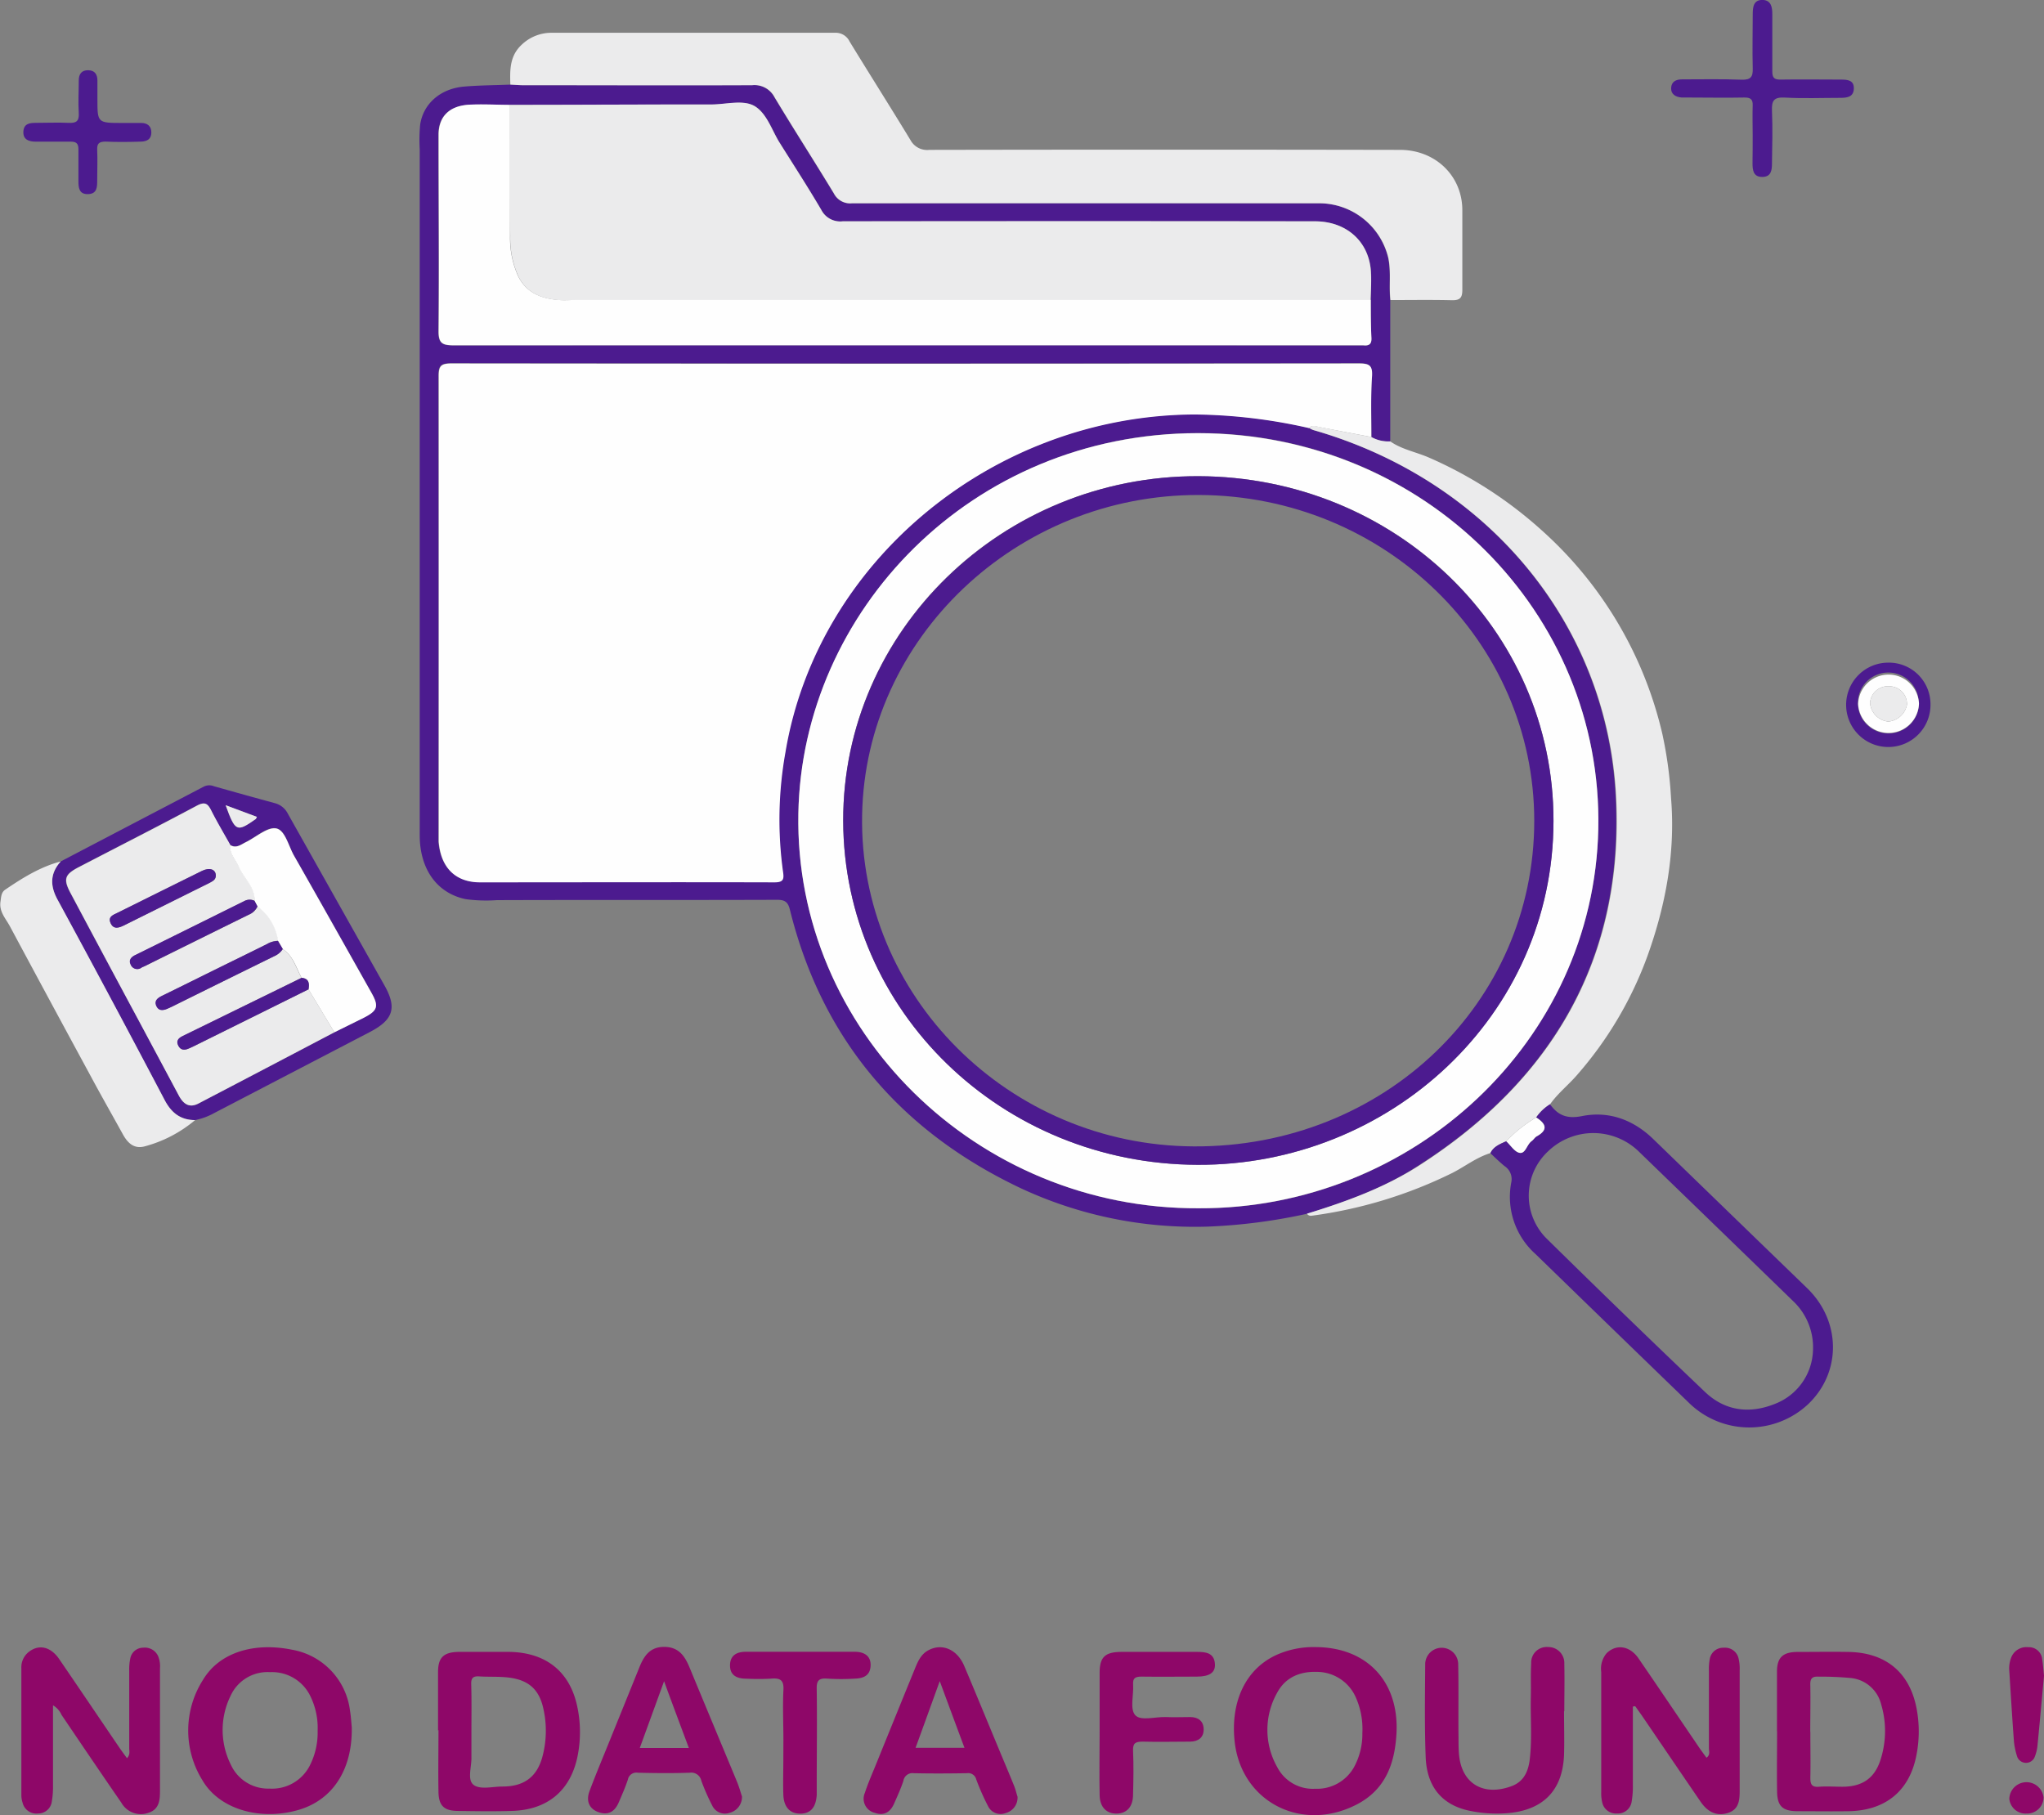 <svg id="Layer_1" data-name="Layer 1" xmlns="http://www.w3.org/2000/svg" viewBox="0 0 376 333.92"><rect x="0" y="0" width="376" height="333.92" fill="#808080" stroke="none"/><defs><style>.cls-1{fill:#4c1b8f;}.cls-2{fill:#ebebec;}.cls-3{fill:#8e0768;}.cls-4{fill:#fefefe;}</style></defs><path class="cls-1" d="M252.4,259.29a103.12,103.12,0,0,1-18.3,2.36,75.81,75.81,0,0,1-34.19-7c-22.45-10.59-36.75-27.69-42.6-51.28-.34-1.38-.86-1.85-2.39-1.84-17.17.06-34.35,0-51.53.06a28,28,0,0,1-5.72-.18c-4.8-1-7.87-4.72-8.39-10.16-.09-1-.07-1.93-.07-2.89q0-62.44,0-124.9a29.73,29.73,0,0,1,.08-4.53c.58-3.87,3.74-6.62,8.06-7,2.82-.24,5.66-.25,8.49-.36.78,0,1.55.11,2.33.11,14.06,0,28.11,0,42.17,0a4.14,4.14,0,0,1,4.1,2.2c3.57,5.94,7.33,11.77,10.92,17.7a3.36,3.36,0,0,0,3.35,1.82q43-.08,86,0a13.09,13.09,0,0,1,12.63,10c.56,2.6.1,5.22.4,7.81q0,13,0,26a6.35,6.35,0,0,1-3.47-.8c0-3.79-.12-7.58.06-11.36.09-1.9-.56-2.23-2.37-2.23q-83.49.08-167,0c-1.92,0-2.32.5-2.32,2.29q.09,42.12,0,84.24c0,.48,0,1,0,1.44.39,4.78,3.09,7.47,7.6,7.48,18,0,36.06,0,54.09,0,1.62,0,1.86-.5,1.65-1.89a70,70,0,0,1,.43-22c5.86-35.23,38.31-62,75.3-62.18a98.56,98.56,0,0,1,21.05,2.51,4.17,4.17,0,0,0,.73.37c31.95,9.14,54.24,35.64,55.73,67.83,1.34,29-11.34,51.58-36.37,67.55C266.61,254.53,259.57,257.09,252.4,259.29Zm-146.58-204c-2.55,0-5.11-.16-7.65,0-3.65.24-5.55,2.25-5.54,5.54,0,12,.12,24.07,0,36.11,0,2.25.71,2.61,2.82,2.61q83-.07,166.05,0c.43,0,.86,0,1.28,0,1,.11,1.54-.21,1.49-1.34-.11-2.34-.09-4.68-.12-7,0-1.72.16-3.44.06-5.15-.32-5.6-4.48-9.34-10.3-9.34q-43.44,0-86.87,0a3.91,3.91,0,0,1-3.93-2.09c-2.49-4.24-5.17-8.37-7.78-12.54C154,59.85,153,56.9,151,55.61s-5.37-.39-8.13-.39C130.52,55.21,118.17,55.26,105.82,55.29Zm126.69,203c39.38.14,72.67-30.62,73.5-69.81.85-39.71-32-72.88-73.64-72.82s-72.85,32.88-73.51,70.05C158.15,225.57,191.68,258.49,232.51,258.27Z" transform="translate(-12 -36)"/><path class="cls-2" d="M267.78,91.2c-.3-2.59.16-5.21-.4-7.81a13.09,13.09,0,0,0-12.63-10q-43,0-86,0a3.36,3.36,0,0,1-3.35-1.82c-3.59-5.93-7.35-11.76-10.92-17.7a4.14,4.14,0,0,0-4.1-2.2c-14.06.06-28.11,0-42.17,0-.78,0-1.55-.07-2.33-.11-.08-2.69-.16-5.32,2.19-7.43a7.88,7.88,0,0,1,5.36-2.1c17.39,0,34.78,0,52.17,0a2.82,2.82,0,0,1,2.68,1.6c3.72,6.08,7.53,12.09,11.23,18.18a3.47,3.47,0,0,0,3.43,1.76q43.23-.08,86.47,0C276,63.52,281,68.31,281,74.68c0,4.88,0,9.77,0,14.65,0,1.43-.41,1.93-1.92,1.9C275.31,91.14,271.55,91.2,267.78,91.2Z" transform="translate(-12 -36)"/><path class="cls-2" d="M264.26,116.39a6.35,6.35,0,0,0,3.47.8c2.1,1.47,4.65,1.93,7,2.93a76.45,76.45,0,0,1,20.61,13.2A72.12,72.12,0,0,1,317.79,171a74.55,74.55,0,0,1,1.6,11.77c.83,10-.95,19.63-4.3,29a69,69,0,0,1-13,22c-1.59,1.84-3.53,3.36-4.94,5.36a8.5,8.5,0,0,0-2.54,2.42,24.89,24.89,0,0,0-5.51,4.38c-1.15.51-2.35,1-2.92,2.19-2.6.79-4.71,2.49-7.09,3.69a83.07,83.07,0,0,1-25.76,7.83.86.86,0,0,1-.91-.37c7.17-2.2,14.21-4.76,20.52-8.78,25-16,37.71-38.53,36.37-67.55-1.49-32.19-23.78-58.69-55.73-67.83a4.17,4.17,0,0,1-.73-.37c.5-.62,1.1-.35,1.73-.23C257.79,115.17,261,115.77,264.26,116.39Z" transform="translate(-12 -36)"/><path class="cls-1" d="M286.16,248.14c.57-1.23,1.77-1.68,2.92-2.19.82.75,1.56,2,2.48,2.13,1.08.17,1.3-1.54,2.2-2.17.34-.24.56-.66.91-.86,2.21-1.22,1.68-2.36-.08-3.48a8.5,8.5,0,0,1,2.54-2.42c1.46,2,3.06,2.72,5.86,2.17,5-1,9.5.69,13.16,4.25Q330.31,259.3,344.46,273c6.23,6.07,6.29,15.43.19,21.28a15.85,15.85,0,0,1-22-.25q-14.1-13.64-28.16-27.31a14.09,14.09,0,0,1-4.5-13.13,2.86,2.86,0,0,0-1.22-3.07C287.87,249.78,287,248.94,286.16,248.14Zm59.34,36.38a11.69,11.69,0,0,0-3.64-9.16q-14.14-13.73-28.29-27.42a12,12,0,0,0-16.8-.14,11.13,11.13,0,0,0-.17,16.14q14.41,14.19,29.06,28.14c3.62,3.44,8.09,4.08,12.81,2.19A10.92,10.92,0,0,0,345.5,284.52Z" transform="translate(-12 -36)"/><path class="cls-1" d="M23.17,194.47q13.17-6.89,26.35-13.78a2.27,2.27,0,0,1,1.82-.06q5.59,1.59,11.22,3.12a3.72,3.72,0,0,1,2.37,1.9l17.8,31.64c2.31,4.1,1.63,6.3-2.65,8.54q-14.33,7.46-28.64,14.91a12.14,12.14,0,0,1-3.55,1.31c-2.73,0-4.38-1.38-5.6-3.68q-9.78-18.5-19.72-36.9C21.16,198.87,21.23,196.66,23.17,194.47ZM73.51,225.9c1.82-.9,3.64-1.79,5.45-2.72,2.52-1.3,2.76-2.09,1.38-4.55-4.74-8.42-9.47-16.85-14.26-25.25-1-1.77-1.59-4.65-3.25-5s-3.71,1.59-5.6,2.52c-.92.45-1.78,1.22-2.92.51-1.18-2.11-2.42-4.19-3.51-6.35-.64-1.29-1.19-1.62-2.65-.84-7.2,3.84-14.47,7.54-21.71,11.3-2.59,1.35-2.87,2.19-1.49,4.78q6.3,11.79,12.63,23.57,3.68,6.85,7.33,13.71c.78,1.46,1.86,2.34,3.59,1.44Q61,232.49,73.51,225.9Zm-20-41.77c1.77,4.88,2,5,5.52,2.55.09-.07.12-.21.23-.41Z" transform="translate(-12 -36)"/><path class="cls-2" d="M23.17,194.47c-1.94,2.19-2,4.4-.6,7q10,18.39,19.72,36.9c1.22,2.3,2.87,3.68,5.6,3.68a23.9,23.9,0,0,1-9.33,4.85c-2,.51-3.16-.75-4-2.31-2-3.62-4.05-7.22-6-10.86q-7.41-13.66-14.75-27.35c-.77-1.43-2-2.67-1.72-4.53.13-.84.11-1.68.89-2.2C16.12,197.52,19.37,195.48,23.17,194.47Z" transform="translate(-12 -36)"/><path class="cls-3" d="M21.75,349.71c0,5.06,0,9.87,0,14.68a15.8,15.8,0,0,1-.23,3.08,2.51,2.51,0,0,1-2.5,2.14,2.61,2.61,0,0,1-2.87-2,4.53,4.53,0,0,1-.22-1.42q0-11.66,0-23.33A3.57,3.57,0,0,1,17.16,340c1.88-1.59,4.11-1.15,5.72,1.19,3.72,5.44,7.41,10.91,11.12,16.36.41.61.86,1.19,1.36,1.89.62-.65.41-1.29.41-1.85,0-4.74,0-9.49,0-14.24a9.53,9.53,0,0,1,.24-2.45,2.41,2.41,0,0,1,2.34-1.79,2.67,2.67,0,0,1,2.74,1.56,4.84,4.84,0,0,1,.34,2.22v22.5c0,1.71-.1,3.44-2.11,4.09a4.12,4.12,0,0,1-5-1.86c-3.71-5.37-7.36-10.77-11-16.15A3.77,3.77,0,0,0,21.75,349.71Z" transform="translate(-12 -36)"/><path class="cls-3" d="M312.37,349.94c0,4.8,0,9.6,0,14.4a16.62,16.62,0,0,1-.22,3.08,2.54,2.54,0,0,1-2.67,2.19,2.59,2.59,0,0,1-2.76-2.1,7.09,7.09,0,0,1-.17-1.84q0-11.06,0-22.09a4.4,4.4,0,0,1,1-3.46c1.8-1.74,4.28-1.37,5.89,1,3.73,5.44,7.41,10.9,11.12,16.35.42.62.87,1.21,1.35,1.88.74-.52.45-1.19.45-1.73,0-4.75,0-9.5,0-14.25a9.91,9.91,0,0,1,.17-2.25,2.49,2.49,0,0,1,2.57-2,2.54,2.54,0,0,1,2.7,1.9,8,8,0,0,1,.22,2.24c0,7.29,0,14.59,0,21.88,0,1.83,0,3.74-2.26,4.4s-3.84-.46-5-2.2c-3.57-5.21-7.11-10.43-10.67-15.65-.42-.61-.86-1.21-1.29-1.82Z" transform="translate(-12 -36)"/><path class="cls-3" d="M253.93,339c9.55,0,15.51,6.39,14.95,16-.32,5.42-2,10.18-7.26,12.93-10.23,5.31-21.4-.53-22.52-11.72-.72-7.17,2-13,7.43-15.64A16.57,16.57,0,0,1,253.93,339Zm8.68,15.81a14.34,14.34,0,0,0-1.31-6.79,7.84,7.84,0,0,0-7.12-4.46c-3.18-.1-5.78,1.1-7.24,3.83a13.88,13.88,0,0,0,0,13.67,7.37,7.37,0,0,0,7,4,7.79,7.79,0,0,0,7.15-4A12.65,12.65,0,0,0,262.61,354.85Z" transform="translate(-12 -36)"/><path class="cls-3" d="M76.71,353.75c.13,7.92-3.61,13.49-10,15.26-7,1.94-14.41-.21-17.49-5.54A17.32,17.32,0,0,1,49.36,345c3-5,9.32-6.94,16.35-5.52a13,13,0,0,1,10.67,11.18C76.57,351.8,76.63,353,76.71,353.75Zm-6.28.64a13.24,13.24,0,0,0-1.27-6.22,7.81,7.81,0,0,0-7.46-4.56A7.46,7.46,0,0,0,54.4,348a14.24,14.24,0,0,0,.05,12.6,7.53,7.53,0,0,0,7.11,4.43A7.79,7.79,0,0,0,68.88,361,13.32,13.32,0,0,0,70.43,354.39Z" transform="translate(-12 -36)"/><path class="cls-3" d="M92.58,354.34c0-3.58,0-7.16,0-10.74,0-2.73,1.06-3.69,3.89-3.72,3.06,0,6.11,0,9.16,0,6.88.09,11.31,3.72,12.6,10.26a22.46,22.46,0,0,1,0,9c-1.3,6.29-5.55,9.84-12.14,10-3.26.1-6.53.05-9.79,0-2.61,0-3.6-.95-3.64-3.51-.07-3.78,0-7.57,0-11.35Zm6.14.13c0,1.58,0,3.16,0,4.74.07,1.77-.82,4.17.38,5.12s3.51.32,5.34.32c3.9,0,6.27-1.71,7.3-5.34a18.45,18.45,0,0,0,.21-9c-.76-3.49-2.68-5.24-6.32-5.7-1.81-.23-3.67-.1-5.51-.22-1.12-.07-1.46.33-1.44,1.4C98.77,348.7,98.72,351.58,98.72,354.47Z" transform="translate(-12 -36)"/><path class="cls-3" d="M338.88,354.49c0-3.64,0-7.29,0-10.94,0-2.63,1.06-3.63,3.73-3.66,3.12,0,6.25-.05,9.37,0,6.87.1,11.27,3.73,12.56,10.3a22.46,22.46,0,0,1-.07,9c-1.33,6.35-5.7,9.88-12.39,10-3.13.05-6.25,0-9.37,0-2.77,0-3.76-.91-3.81-3.56-.06-3.71,0-7.43,0-11.15Zm6.14.1c0,2.81.06,5.63,0,8.45,0,1.22.25,1.76,1.62,1.65s2.84,0,4.26,0c3.63,0,5.91-1.53,7-4.88a17.2,17.2,0,0,0,.12-10.36,6.4,6.4,0,0,0-5.54-4.76,58.93,58.93,0,0,0-5.93-.25c-1.24-.08-1.57.38-1.54,1.52C345.07,348.81,345,351.7,345,354.59Z" transform="translate(-12 -36)"/><path class="cls-3" d="M299.71,350.83c0,2.68.08,5.37,0,8-.26,6.62-3.93,10.28-10.68,10.74a24.43,24.43,0,0,1-6.55-.43c-5.06-1-8-4.29-8.22-9.87s-.13-11.41-.09-17.11a3,3,0,1,1,6.07,0c.1,4.54,0,9.08.06,13.62,0,1,0,2.06.1,3.09.52,5.27,4.5,7.62,9.66,5.71,2.19-.82,3-2.58,3.31-4.66.5-3.91.14-7.83.23-11.75.05-2.06-.05-4.13.07-6.18a2.85,2.85,0,0,1,3.09-3,2.94,2.94,0,0,1,3,3.12c.07,2.88,0,5.77,0,8.66Z" transform="translate(-12 -36)"/><path class="cls-3" d="M148.49,366.48a3,3,0,0,1-2.26,3,2.58,2.58,0,0,1-3.22-1.34,39.92,39.92,0,0,1-2-4.55,1.88,1.88,0,0,0-2.12-1.48c-3.19.11-6.38.08-9.57,0a1.58,1.58,0,0,0-1.82,1.26c-.47,1.43-1.09,2.82-1.69,4.22-.7,1.61-1.85,2.42-3.7,1.78-1.68-.59-2.37-2-1.66-3.89,1.25-3.35,2.66-6.65,4-10q2.57-6.33,5.12-12.65c.83-2.08,1.9-3.87,4.6-3.87s3.81,1.71,4.68,3.8c2.89,7,5.82,14,8.72,21C148,364.8,148.26,365.8,148.49,366.48Zm-9.77-8.92c-1.51-4.05-3-8-4.56-12.28-1.57,4.32-3,8.25-4.47,12.28Z" transform="translate(-12 -36)"/><path class="cls-3" d="M199.18,366.53a2.93,2.93,0,0,1-2.19,3,2.56,2.56,0,0,1-3.24-1.28,43.84,43.84,0,0,1-2.17-4.91,1.51,1.51,0,0,0-1.7-1.14c-3.26.05-6.53.07-9.79,0a1.68,1.68,0,0,0-1.91,1.42c-.48,1.43-1.11,2.82-1.72,4.2-.69,1.55-1.86,2.28-3.57,1.66a2.66,2.66,0,0,1-1.8-3.65c.55-1.7,1.28-3.35,1.95-5q3.61-8.91,7.24-17.81c.55-1.35,1.11-2.7,2.52-3.45,2.53-1.34,5.29-.14,6.58,2.91,2.15,5.08,4.24,10.18,6.36,15.27.92,2.23,1.87,4.45,2.77,6.68C198.81,365.14,199,366,199.18,366.53Zm-14.31-21.27c-1.59,4.39-3,8.31-4.45,12.27h9C187.92,353.51,186.49,349.65,184.87,345.26Z" transform="translate(-12 -36)"/><path class="cls-3" d="M214.28,354.67c0-3.64,0-7.29,0-10.94,0-2.91,1-3.83,4-3.85,4.61,0,9.23,0,13.84,0,1.67,0,3.24.15,3.37,2.24.1,1.56-1,2.3-3.27,2.31-3.41,0-6.82.05-10.23,0-1.18,0-1.63.28-1.55,1.48.13,1.91-.62,4.41.36,5.58s3.72.3,5.68.38c1.48.07,3,0,4.47,0s2.46.75,2.47,2.26-1,2.24-2.47,2.26c-2.9,0-5.82.08-8.72,0-1.34,0-1.86.25-1.8,1.67.12,2.68.07,5.36,0,8.05,0,2.24-1.13,3.49-3,3.52s-3.11-1.17-3.15-3.39c-.08-3.85,0-7.7,0-11.56Z" transform="translate(-12 -36)"/><path class="cls-3" d="M156.11,356.05c0-3-.15-6.06,0-9.07.13-1.94-.59-2.34-2.36-2.17a44.21,44.21,0,0,1-4.46,0c-1.69,0-3-.57-3-2.43s1.23-2.52,2.93-2.52q10,0,20,0c1.68,0,3,.71,2.93,2.54s-1.28,2.34-2.86,2.4a41.32,41.32,0,0,1-5.1,0c-1.69-.15-2,.51-1.95,2,.08,5.91,0,11.82,0,17.73,0,.55,0,1.11,0,1.65-.14,2.33-1.15,3.47-3.06,3.46s-3-1.26-3.08-3.46,0-4.4,0-6.6Z" transform="translate(-12 -36)"/><path class="cls-1" d="M334.41,60.81c0-1.79-.06-3.58,0-5.36.06-1.18-.38-1.53-1.57-1.51-3.34.07-6.68,0-10,0-.5,0-1,0-1.49,0-1.12-.09-2-.61-1.94-1.76s.86-1.59,2.06-1.58c3.63,0,7.25-.08,10.87.06,1.77.07,2.13-.57,2.08-2.11-.09-3.3,0-6.61,0-9.91,0-1.31.13-2.72,1.87-2.65,1.51.07,1.74,1.34,1.73,2.62,0,3.51,0,7,0,10.53,0,1.17.36,1.53,1.57,1.5,3.69-.06,7.38,0,11.07,0,1.24,0,2.4.12,2.36,1.66S351.78,54,350.56,54c-3.41,0-6.83.14-10.22-.05-2.07-.12-2.45.62-2.38,2.41.14,3.23.05,6.46,0,9.7,0,1.24-.14,2.5-1.81,2.49s-1.76-1.31-1.77-2.53C334.4,64.26,334.42,62.54,334.41,60.81Z" transform="translate(-12 -36)"/><path class="cls-1" d="M29.92,54.21c0,4.41,0,4.41,4.66,4.41,1.13,0,2.27,0,3.4,0s1.88.58,1.86,1.8S39,62,38,62.05c-2.19.07-4.39.1-6.59,0-1.23,0-1.58.39-1.53,1.53.08,1.85,0,3.71,0,5.56,0,1.25,0,2.52-1.68,2.57s-1.78-1.21-1.77-2.46c0-1.93,0-3.85,0-5.77,0-1.1-.4-1.44-1.48-1.42-2.12,0-4.25,0-6.37,0-1.24,0-2.35-.36-2.28-1.83s1.11-1.63,2.28-1.63c2,0,4-.09,6,0,1.43.08,2-.29,1.91-1.79-.13-2,0-4,0-6,0-1.13.47-1.9,1.72-1.89s1.71.8,1.71,1.91S29.92,53.11,29.92,54.21Z" transform="translate(-12 -36)"/><path class="cls-3" d="M388,344.27c-.41,4.44-.79,8.75-1.22,13.06a7.84,7.84,0,0,1-.54,2,1.73,1.73,0,0,1-3.14-.08,13.13,13.13,0,0,1-.62-2.8c-.33-4.33-.58-8.65-.86-13a5.43,5.43,0,0,1,.31-2.43,3,3,0,0,1,3.16-2,2.44,2.44,0,0,1,2.58,2.26C387.84,342.33,387.9,343.36,388,344.27Z" transform="translate(-12 -36)"/><path class="cls-1" d="M367.12,165.55a7.76,7.76,0,1,1-7.77-7.65A7.65,7.65,0,0,1,367.12,165.55Zm-2.16-.12a5.6,5.6,0,1,0-5.66,5.49A5.59,5.59,0,0,0,365,165.43Z" transform="translate(-12 -36)"/><path class="cls-3" d="M387.92,366.67a3,3,0,0,1-3.11,2.95,3,3,0,0,1-3.19-2.7,3.16,3.16,0,0,1,6.3-.25Z" transform="translate(-12 -36)"/><path class="cls-4" d="M264.26,116.39c-3.24-.62-6.47-1.22-9.7-1.86-.63-.12-1.23-.39-1.73.23a98.56,98.56,0,0,0-21.05-2.51c-37,.15-69.44,26.95-75.3,62.18a70,70,0,0,0-.43,22c.21,1.39,0,1.9-1.65,1.89-18-.05-36.06,0-54.09,0-4.51,0-7.21-2.7-7.6-7.48,0-.48,0-1,0-1.44q0-42.12,0-84.24c0-1.79.4-2.29,2.32-2.29q83.49.09,167,0c1.81,0,2.46.33,2.37,2.23C264.14,108.81,264.26,112.6,264.26,116.39Z" transform="translate(-12 -36)"/><path class="cls-4" d="M232.51,258.27c-40.83.22-74.36-32.7-73.65-72.58.66-37.17,31.75-70,73.51-70s74.49,33.11,73.64,72.82C305.18,227.65,271.89,258.41,232.51,258.27ZM167.11,187c.08,35,29.14,63.16,65.22,63.28,35.23.12,65.39-27.34,65.44-63.26.05-35.25-29.16-63.32-65.32-63.42S167,152.1,167.11,187Z" transform="translate(-12 -36)"/><path class="cls-2" d="M105.82,55.29c12.35,0,24.7-.08,37-.07,2.76,0,6-1,8.13.39s3,4.24,4.35,6.47c2.61,4.17,5.29,8.3,7.78,12.54a3.91,3.91,0,0,0,3.93,2.09q43.44-.06,86.87,0c5.82,0,10,3.74,10.3,9.34.1,1.71,0,3.43-.06,5.15-1.14,0-2.27,0-3.41,0H118.14c-1.14,0-2.28.08-3.41,0-3.26-.28-6-1.38-7.46-4.55a17.2,17.2,0,0,1-1.41-7.2C105.78,71.38,105.83,63.33,105.82,55.29Z" transform="translate(-12 -36)"/><path class="cls-4" d="M105.82,55.29c0,8,0,16.09,0,24.14a17.2,17.2,0,0,0,1.41,7.2c1.48,3.17,4.2,4.27,7.46,4.55,1.13.1,2.27,0,3.41,0H260.75c1.14,0,2.27,0,3.41,0,0,2.33,0,4.67.12,7,.05,1.13-.44,1.45-1.49,1.34-.42,0-.85,0-1.28,0q-83,0-166,0c-2.11,0-2.84-.36-2.82-2.61.11-12,0-24.08,0-36.11,0-3.29,1.89-5.3,5.54-5.54C100.71,55.13,103.27,55.28,105.82,55.29Z" transform="translate(-12 -36)"/><path class="cls-4" d="M294.59,241.57c1.76,1.12,2.29,2.26.08,3.48-.35.2-.57.62-.91.86-.9.63-1.12,2.34-2.2,2.17-.92-.14-1.66-1.38-2.48-2.13A24.89,24.89,0,0,1,294.59,241.57Z" transform="translate(-12 -36)"/><path class="cls-2" d="M73.51,225.9Q61,232.47,48.5,239c-1.73.9-2.81,0-3.59-1.44q-3.66-6.85-7.33-13.71Q31.26,212.09,25,200.31c-1.38-2.59-1.1-3.43,1.49-4.78,7.24-3.76,14.51-7.46,21.71-11.3,1.46-.78,2-.45,2.65.84,1.09,2.16,2.33,4.24,3.51,6.35-.12,1.62,1,2.75,1.65,4.11.92,2.08,3,3.67,2.86,6.19a2.07,2.07,0,0,0-1.83,0q-10,5-20.07,9.94c-.82.4-1.27,1-.86,1.8a1.29,1.29,0,0,0,2,.51c.18-.1.39-.17.58-.26q9.56-4.74,19.12-9.46a3,3,0,0,0,1.61-1.55,9.56,9.56,0,0,1,3.79,6.36,4.08,4.08,0,0,0-2,.56c-2.83,1.42-5.68,2.8-8.52,4.2-3.59,1.77-7.18,3.56-10.78,5.32-.85.41-1.53.93-1.07,1.91s1.35.8,2.18.41l.58-.26q9.46-4.68,18.93-9.34A3.54,3.54,0,0,0,64,210.59c1.94,1.28,2.43,3.45,3.47,5.29L45.68,226.56c-.81.4-1.28.93-.86,1.8s1.17.87,2,.49l.77-.35L68.75,218ZM51.7,197.08c0-1.14-1.11-1.57-2.56-.86-5.17,2.54-10.32,5.12-15.49,7.68-.83.41-1.83.79-1.29,1.95s1.61.8,2.52.35l15.67-7.79C51.13,198.12,51.69,197.83,51.7,197.08Z" transform="translate(-12 -36)"/><path class="cls-4" d="M73.51,225.9,68.75,218c.18-1,.14-2-1.26-2.12-1-1.84-1.53-4-3.47-5.29l-.88-1.49a9.56,9.56,0,0,0-3.79-6.36l-.53-1c.11-2.52-1.94-4.11-2.86-6.19-.6-1.36-1.77-2.49-1.65-4.11,1.14.71,2-.06,2.92-.51,1.89-.93,4-2.84,5.6-2.52s2.24,3.22,3.25,5c4.79,8.4,9.52,16.83,14.26,25.25,1.38,2.46,1.14,3.25-1.38,4.55C77.15,224.11,75.33,225,73.51,225.9Z" transform="translate(-12 -36)"/><path class="cls-2" d="M53.51,184.13l5.75,2.14c-.11.2-.14.34-.23.41C55.55,189.13,55.28,189,53.51,184.13Z" transform="translate(-12 -36)"/><path class="cls-4" d="M365,165.43a5.6,5.6,0,0,1-11.19.07,5.6,5.6,0,0,1,11.19-.07Zm-9-.12a3.75,3.75,0,0,0,3.34,3.43,3.83,3.83,0,0,0,3.45-3.11,3.26,3.26,0,0,0-3.24-3.38A3.29,3.29,0,0,0,356,165.31Z" transform="translate(-12 -36)"/><path class="cls-1" d="M167.11,187c-.07-34.92,29.3-63.5,65.34-63.4s65.37,28.17,65.32,63.42c0,35.92-30.21,63.38-65.44,63.26C196.25,250.18,167.19,222,167.11,187ZM294.23,187c0-33.08-27.62-59.83-61.64-59.94-33.57-.12-61.39,26.3-62,58.83-.64,33.3,27,60.83,61,61C266.56,247.09,294.23,220.47,294.23,187Z" transform="translate(-12 -36)"/><path class="cls-1" d="M67.49,215.88c1.4.16,1.44,1.08,1.26,2.12L47.56,228.5l-.77.35c-.8.38-1.55.39-2-.49s0-1.4.86-1.8Z" transform="translate(-12 -36)"/><path class="cls-1" d="M58.82,201.72l.53,1a3,3,0,0,1-1.61,1.55q-9.57,4.71-19.12,9.46c-.19.09-.4.16-.58.26a1.29,1.29,0,0,1-2-.51c-.41-.83,0-1.4.86-1.8q10-4.95,20.07-9.94A2.07,2.07,0,0,1,58.82,201.72Z" transform="translate(-12 -36)"/><path class="cls-1" d="M63.14,209.1l.88,1.49a3.54,3.54,0,0,1-1.57,1.31q-9.48,4.65-18.93,9.34l-.58.26c-.83.39-1.71.58-2.18-.41s.22-1.5,1.07-1.91c3.6-1.76,7.19-3.55,10.78-5.32,2.84-1.4,5.69-2.78,8.52-4.2A4.08,4.08,0,0,1,63.14,209.1Z" transform="translate(-12 -36)"/><path class="cls-1" d="M51.7,197.08c0,.75-.57,1-1.15,1.33L34.88,206.2c-.91.45-1.94.9-2.52-.35s.46-1.54,1.29-1.95c5.17-2.56,10.32-5.14,15.49-7.68C50.59,195.51,51.7,195.94,51.7,197.08Z" transform="translate(-12 -36)"/><path class="cls-2" d="M356,165.31a3.29,3.29,0,0,1,3.55-3.06,3.26,3.26,0,0,1,3.24,3.38,3.83,3.83,0,0,1-3.45,3.11A3.75,3.75,0,0,1,356,165.31Z" transform="translate(-12 -36)"/></svg>